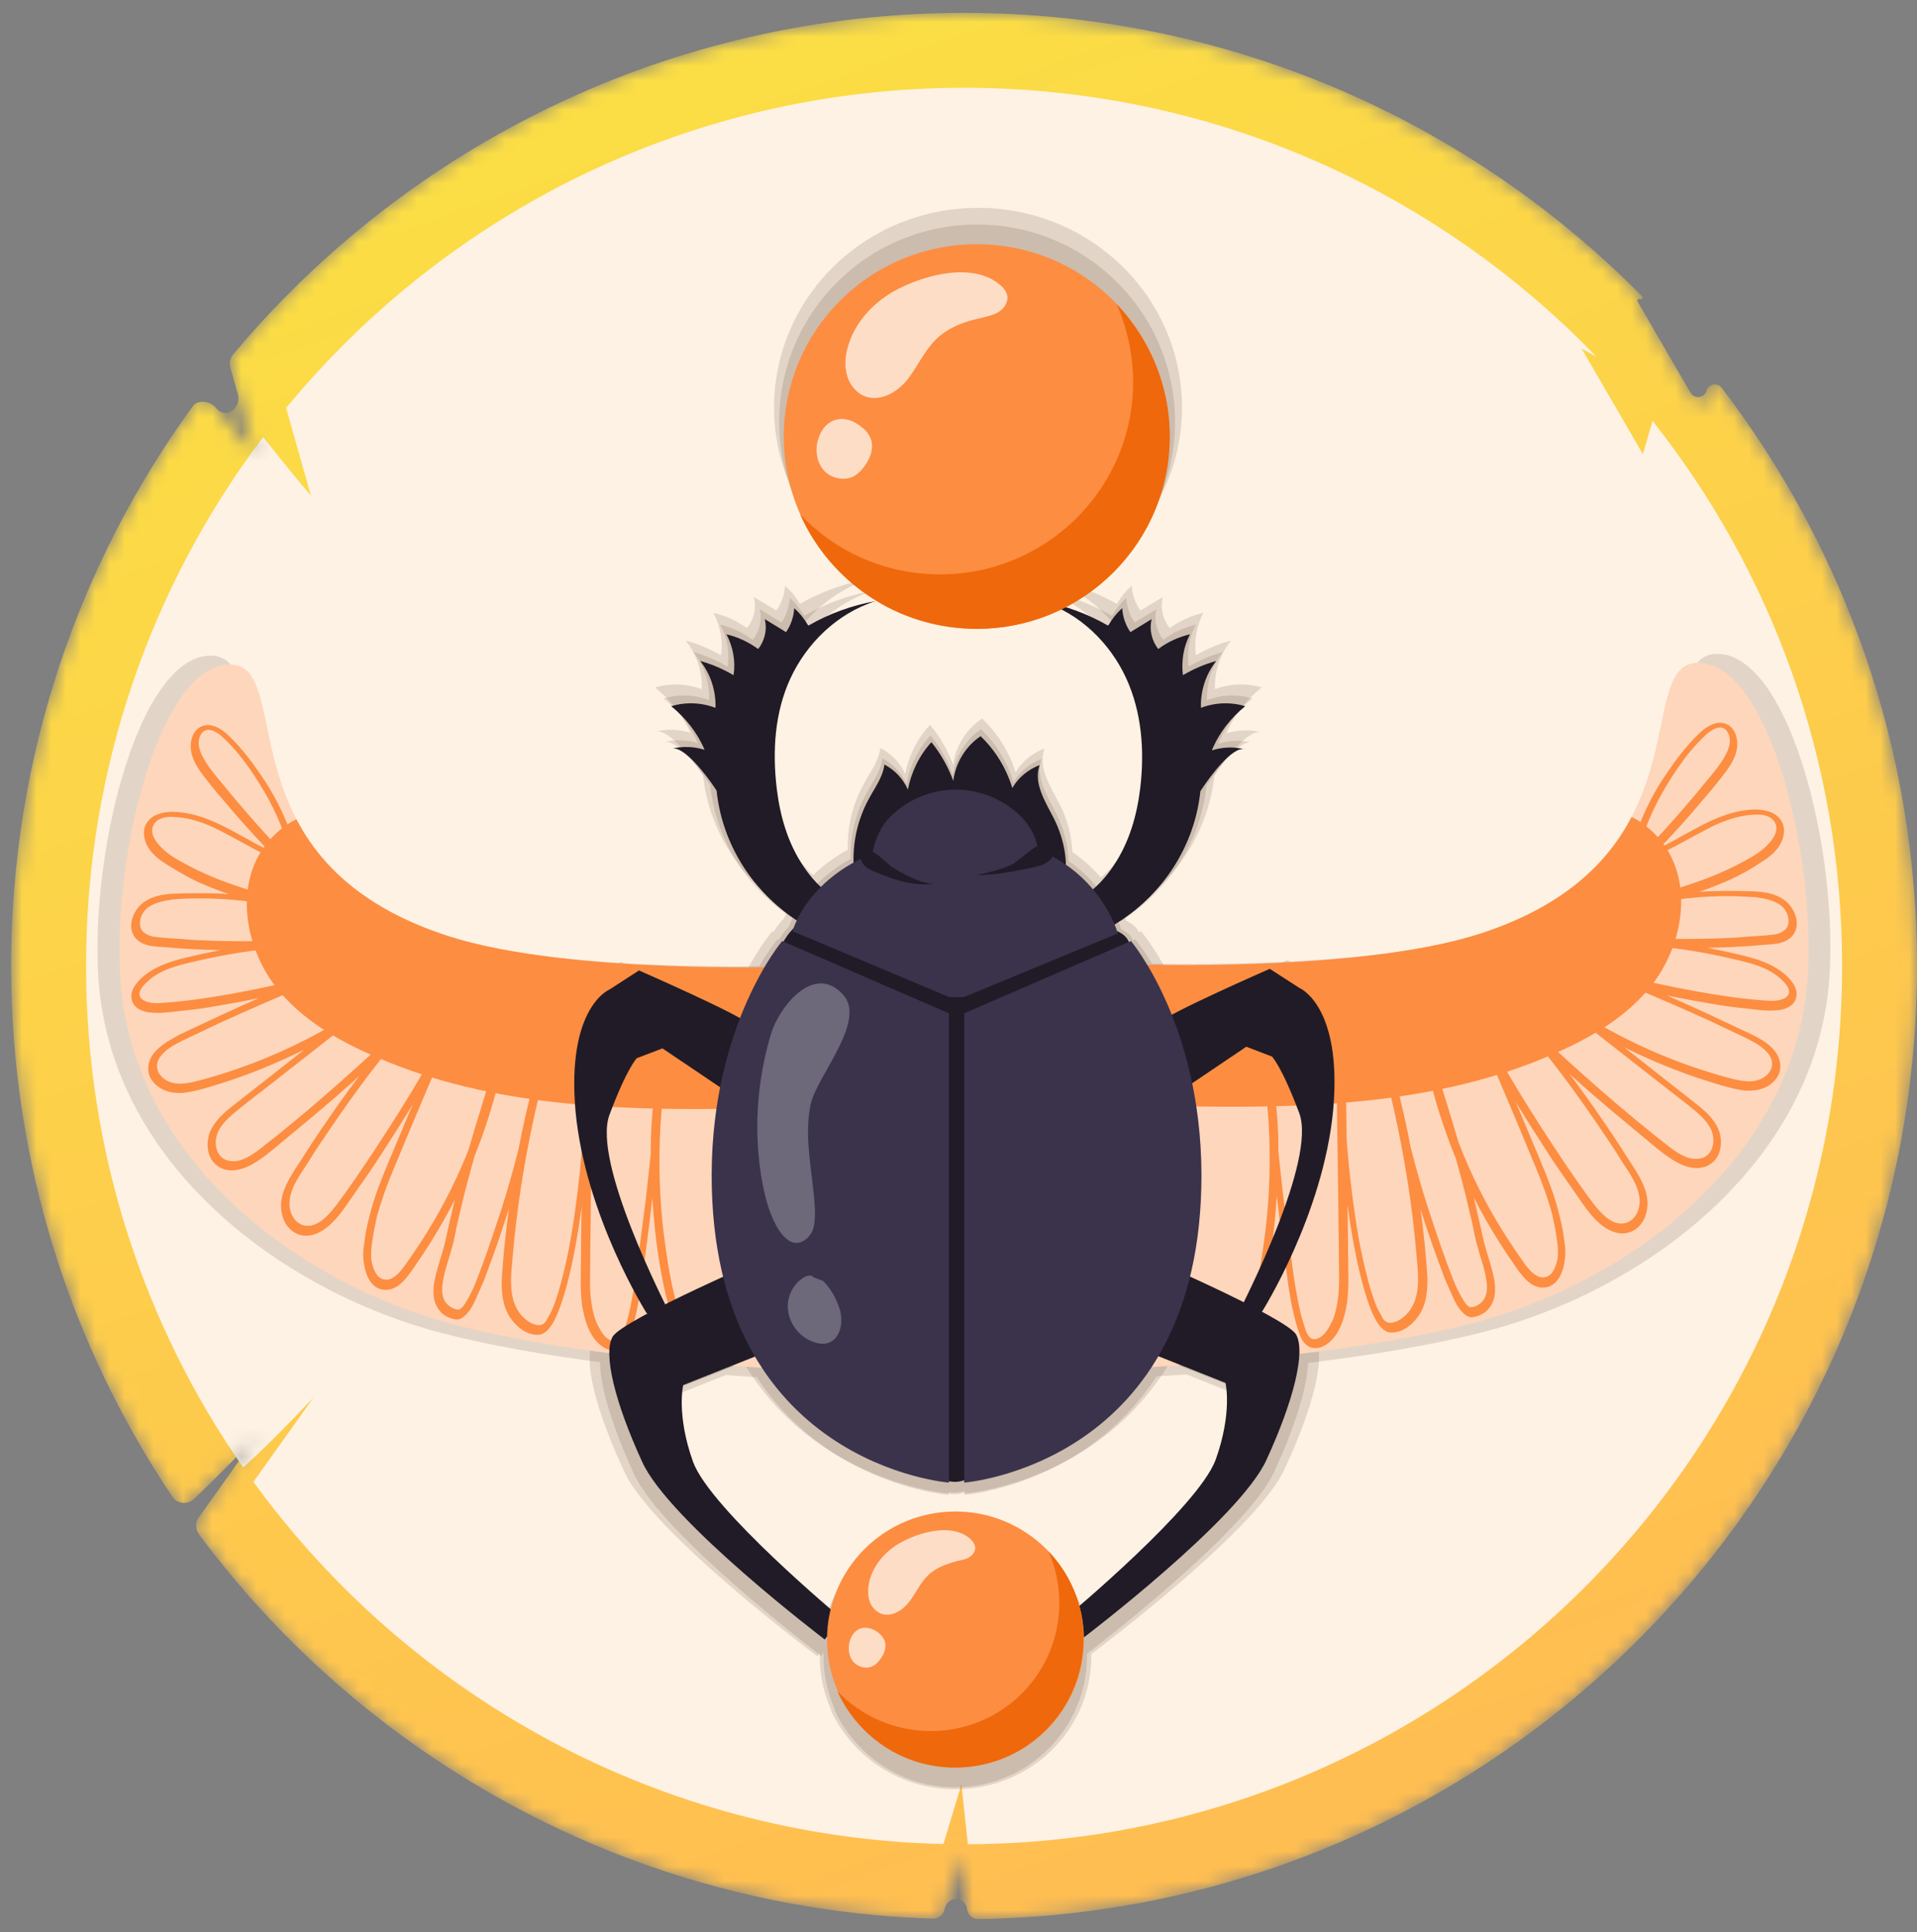 <svg width="131" height="132" viewBox="0 0 131 132" fill="none" xmlns="http://www.w3.org/2000/svg">
<rect x="0" y="0" width="131" height="132" fill="#808080" stroke="none"/>
<mask id="mask0_299_12339" style="mask-type:alpha" maskUnits="userSpaceOnUse" x="0" y="0" width="132" height="132">
<path fill-rule="evenodd" clip-rule="evenodd" d="M66.16 131.12C101.997 130.97 131.001 101.872 131.001 66C131.001 50.729 125.745 36.685 116.942 25.58L116.226 28.042L111.685 20.22L112.778 20.819C100.933 8.527 84.3 0.88 65.881 0.88C45.633 0.88 27.543 10.121 15.599 24.616L17.437 31.123C16.564 30.093 15.248 28.497 13.895 26.776C5.65 37.685 0.761 51.272 0.761 66C0.761 79.823 5.067 92.639 12.412 103.181C13.982 101.786 16.223 99.491 17.622 98.005L13.172 104.249C24.73 120.149 43.306 130.617 64.35 131.103L65.682 126.68L66.16 131.12Z" fill="#FDF3E7"/>
</mask>
<g mask="url(#mask0_299_12339)">
<path fill-rule="evenodd" clip-rule="evenodd" d="M66.086 130.434C66.128 130.824 66.461 131.119 66.853 131.113C102.37 130.594 131.001 101.641 131.001 66C131.001 51.146 126.028 37.454 117.656 26.497C117.36 26.11 116.753 26.228 116.617 26.696C116.47 27.203 115.787 27.287 115.522 26.83L111.906 20.601C111.844 20.493 111.962 20.372 112.071 20.432C112.195 20.499 112.314 20.342 112.215 20.242C100.409 8.288 84.01 0.88 65.881 0.88C45.821 0.88 27.879 9.95 15.934 24.214C15.723 24.465 15.652 24.805 15.742 25.12L16.248 26.912C16.525 27.895 15.416 28.685 14.777 27.888C14.388 27.401 13.527 27.262 13.161 27.766C5.361 38.503 0.761 51.714 0.761 66C0.761 79.419 4.819 91.89 11.776 102.252C12.11 102.749 12.804 102.831 13.241 102.421C14.702 101.047 16.455 99.245 17.622 98.005L13.589 103.663C13.34 104.013 13.342 104.484 13.598 104.829C25.069 120.249 43.199 130.42 63.731 131.086C64.096 131.098 64.423 130.861 64.528 130.512L64.593 130.295C64.834 129.496 65.997 129.605 66.086 130.434Z" fill="url(#paint0_linear_299_12339)"/>
<path fill-rule="evenodd" clip-rule="evenodd" d="M66.139 126C99.158 125.861 125.881 99.052 125.881 66C125.881 51.93 121.038 38.99 112.928 28.759L112.268 31.027L108.084 23.819L109.091 24.371C98.177 13.046 82.852 6 65.881 6C47.225 6 30.558 14.514 19.553 27.869L21.247 33.866C20.442 32.916 19.23 31.445 17.983 29.859C10.386 39.911 5.881 52.43 5.881 66C5.881 78.736 9.849 90.545 16.616 100.258C18.063 98.972 20.128 96.858 21.417 95.489L17.316 101.242C27.966 115.892 45.082 125.537 64.471 125.984L65.699 121.909L66.139 126Z" fill="#FDF2E4"/>
<path fill-rule="evenodd" clip-rule="evenodd" d="M80.486 25.088C79.957 22.562 78.691 20.154 76.689 18.195C71.246 12.868 62.42 12.868 56.977 18.195C52.782 22.3 51.82 28.372 54.092 33.379L54.081 33.367C56.252 38.158 61.149 41.481 66.834 41.481C69.027 41.481 71.101 40.986 72.946 40.104C75.058 41.163 76.679 42.971 77.614 44.96C78.759 47.395 78.957 50.138 78.641 52.766C78.404 54.697 77.851 56.63 76.706 58.291C76.292 58.9 75.811 59.465 75.229 59.954C74.719 59.36 74.076 58.753 73.273 58.206C73.247 57.115 72.942 56.012 72.442 55.005C72.35 54.826 72.253 54.646 72.155 54.464L72.154 54.462L72.154 54.462C71.575 53.387 70.97 52.264 71.375 51.141C70.546 51.45 69.835 52.03 69.401 52.764C68.967 51.373 68.177 50.098 67.111 49.093C66.045 49.789 65.295 50.987 65.137 52.262C64.781 51.296 64.229 50.33 63.557 49.518C62.689 50.446 62.096 51.644 61.86 52.88C61.504 52.107 60.912 51.489 60.162 51.102C60.074 51.791 59.724 52.373 59.373 52.96L59.373 52.96C59.251 53.163 59.128 53.367 59.017 53.575C58.276 54.916 57.883 56.494 57.934 58.055C56.947 58.594 56.171 59.197 55.565 59.791C55.085 59.35 54.677 58.856 54.318 58.33C53.173 56.668 52.62 54.736 52.383 52.804C52.067 50.177 52.225 47.433 53.37 44.999C54.515 42.565 56.687 40.401 59.53 39.512C57.793 39.821 56.174 40.401 54.673 41.251C54.673 41.251 54.673 41.212 54.634 41.212C54.357 40.748 54.042 40.362 53.647 40.014C53.607 40.633 53.41 41.212 53.054 41.714L51.514 40.787C51.712 41.521 51.514 42.333 51.041 42.912C50.33 42.41 49.58 42.062 48.751 41.869C49.224 42.758 49.422 43.762 49.264 44.767C48.514 44.342 47.724 43.994 46.855 43.762C47.605 44.69 48 45.888 47.961 47.085C46.934 46.699 45.789 46.66 44.763 46.969C45.789 47.781 46.658 48.863 47.171 50.061C46.425 49.83 45.6 49.791 44.813 49.981C45.724 49.77 47.41 52.034 47.803 52.611L48.04 52.959C48.395 56.359 50.251 59.605 53.252 61.769C53.44 61.905 53.633 62.037 53.832 62.163C53.72 62.396 53.644 62.586 53.597 62.719C53.314 62.997 53.073 63.315 52.868 63.662L52.778 63.624C52.778 63.624 51.149 65.504 49.733 69.088C47.685 67.965 42.434 65.712 42.434 65.712L40.301 67.064C40.301 67.064 37.182 68.3 37.853 75.719C38.564 83.138 42.986 90.016 42.986 90.016L43.003 90.025L43.039 90.043C41.714 90.74 40.736 91.342 40.538 91.675C39.828 92.873 40.696 96.351 42.67 100.563C44.605 104.775 55.858 113.159 55.858 113.159L56.02 112.942C56.018 113.015 56.017 113.087 56.017 113.16C56.017 114.494 56.309 115.759 56.834 116.898C56.812 116.876 56.79 116.853 56.768 116.831C58.222 119.985 61.437 122.22 65.205 122.24L65.248 122.241L65.296 122.241C70.429 122.241 74.575 118.184 74.575 113.16C74.575 113.108 74.574 113.056 74.573 113.004L74.574 113.005C74.574 113.005 85.827 104.62 87.762 100.408C89.736 96.197 90.605 92.719 89.894 91.521C89.698 91.19 88.736 90.597 87.428 89.907L87.446 89.898C87.446 89.898 91.868 83.02 92.579 75.601C93.25 68.182 90.131 66.946 90.131 66.946L87.999 65.593C87.999 65.593 83.101 67.695 80.921 68.851C79.528 65.421 77.972 63.624 77.972 63.624L77.818 63.689C77.666 63.322 77.347 63.08 76.971 62.918C76.934 62.808 76.876 62.648 76.791 62.449C77.132 62.251 77.46 62.034 77.772 61.807C80.773 59.644 82.629 56.398 82.984 52.997L83.221 52.65C83.615 52.072 85.261 49.809 86.171 50.019C85.385 49.829 84.56 49.869 83.814 50.099C84.327 48.863 85.195 47.781 86.222 46.969C85.195 46.66 84.05 46.699 83.024 47.085C82.984 45.888 83.379 44.69 84.129 43.762C83.261 43.994 82.471 44.342 81.721 44.767C81.602 43.762 81.76 42.758 82.234 41.869C81.405 42.062 80.615 42.41 79.944 42.912C79.47 42.333 79.273 41.521 79.47 40.787L77.93 41.714C77.575 41.212 77.377 40.633 77.338 40.014C76.943 40.362 76.627 40.748 76.351 41.212C76.311 41.212 76.311 41.251 76.311 41.251C75.346 40.704 74.331 40.269 73.267 39.946C77.728 37.671 80.772 33.105 80.772 27.841C80.772 26.897 80.674 25.977 80.486 25.088ZM65.296 104.08C60.92 104.08 57.262 107.028 56.278 111.009C54.049 109.13 47.392 103.354 46.343 100.563C45.118 97.201 45.632 95.115 45.632 95.115L50.81 93.092C55.754 101.359 64.82 102.032 64.82 102.032V101.935C65.167 102.005 65.525 101.995 65.886 101.877C65.9 101.872 65.915 101.868 65.929 101.863V102.032C65.929 102.032 75.014 101.358 79.954 93.067L84.8 94.96C84.8 94.96 85.314 97.047 84.09 100.408C83.055 103.161 76.566 108.816 74.25 110.774C73.173 106.912 69.552 104.08 65.296 104.08ZM82.395 73.706C82.795 75.606 83.056 77.761 83.065 80.162C83.07 82.912 82.769 85.317 82.242 87.421C83.523 87.995 84.896 88.633 86.122 89.24C87.492 86.508 91.217 78.688 90.131 75.833C88.868 72.51 88.157 71.814 88.157 71.814L86.301 71.119L82.395 73.706ZM44.132 71.237L48.294 73.995C47.928 75.824 47.693 77.882 47.684 80.162C47.679 82.917 47.981 85.326 48.51 87.433C47.145 88.04 45.65 88.732 44.325 89.388C42.967 86.681 39.212 78.817 40.301 75.951C41.565 72.628 42.276 71.933 42.276 71.933L44.132 71.237Z" fill="#4D3423" fill-opacity="0.15"/>
<path fill-rule="evenodd" clip-rule="evenodd" d="M80.037 26.168C79.533 23.645 78.299 21.238 76.337 19.283C71.054 14.019 62.488 14.019 57.205 19.283C53.133 23.34 52.2 29.341 54.405 34.29L54.394 34.278C56.502 39.013 61.254 42.297 66.772 42.297C68.901 42.297 70.915 41.807 72.707 40.935C74.756 41.982 76.328 43.768 77.236 45.733C78.347 48.139 78.539 50.85 78.232 53.447C78.002 55.356 77.466 57.266 76.354 58.907C75.952 59.509 75.484 60.068 74.92 60.552C74.424 59.964 73.8 59.365 73.02 58.824C72.994 57.746 72.699 56.657 72.213 55.662C72.124 55.485 72.029 55.306 71.934 55.126L71.934 55.125C71.372 54.063 70.785 52.953 71.178 51.843C70.373 52.149 69.684 52.722 69.262 53.447C68.84 52.072 68.074 50.812 67.039 49.819C66.004 50.507 65.276 51.691 65.123 52.951C64.778 51.996 64.242 51.041 63.59 50.239C62.747 51.156 62.172 52.34 61.942 53.562C61.597 52.798 61.022 52.187 60.294 51.805C60.209 52.486 59.87 53.061 59.528 53.641L59.528 53.641L59.528 53.641L59.528 53.641L59.528 53.641L59.528 53.641L59.528 53.641L59.528 53.641L59.528 53.641L59.528 53.641L59.528 53.641L59.528 53.641L59.528 53.641L59.528 53.641L59.528 53.641L59.528 53.641L59.528 53.641L59.528 53.641C59.41 53.842 59.291 54.043 59.183 54.249C58.464 55.574 58.083 57.133 58.132 58.675C57.174 59.207 56.422 59.803 55.834 60.389C55.368 59.954 54.972 59.466 54.624 58.946C53.512 57.304 52.976 55.394 52.746 53.485C52.439 50.888 52.593 48.177 53.704 45.771C54.815 43.365 56.923 41.227 59.682 40.349C57.996 40.654 56.425 41.227 54.969 42.067C54.969 42.067 54.969 42.029 54.93 42.029C54.662 41.571 54.355 41.189 53.972 40.845C53.934 41.456 53.742 42.029 53.397 42.525L51.903 41.609C52.094 42.334 51.903 43.136 51.443 43.709C50.753 43.213 50.025 42.869 49.22 42.678C49.68 43.556 49.871 44.549 49.718 45.542C48.99 45.122 48.224 44.778 47.38 44.549C48.109 45.466 48.492 46.649 48.453 47.833C47.457 47.451 46.346 47.413 45.349 47.719C46.346 48.521 47.189 49.59 47.687 50.774C46.962 50.546 46.162 50.507 45.398 50.695C46.282 50.486 47.919 52.724 48.3 53.294L48.53 53.638C48.875 56.998 50.676 60.206 53.589 62.344C53.771 62.479 53.959 62.609 54.151 62.734C54.041 62.967 53.967 63.158 53.921 63.289C53.648 63.563 53.416 63.875 53.219 64.216L53.129 64.177C53.129 64.177 52.599 64.8 51.886 66.013C47.372 66.062 36.463 65.945 29.875 63.881C29.011 63.607 28.208 63.309 27.461 62.99C19.137 59.43 17.857 53.259 16.994 49.102C16.47 46.576 16.1 44.794 14.397 44.794C9.641 44.794 6.295 57.412 6.698 66.333C7.262 79.272 19.073 88.193 30.239 91.087C33.583 91.95 37.358 92.591 41.008 93.067C41.004 94.715 41.843 97.486 43.316 100.686C45.194 104.848 56.116 113.135 56.116 113.135L56.274 112.918C56.272 112.99 56.271 113.062 56.271 113.135C56.271 114.453 56.555 115.703 57.065 116.83C57.043 116.807 57.021 116.785 56.999 116.762C58.393 119.839 61.452 122.032 65.05 122.106C65.125 122.108 65.201 122.109 65.277 122.109C70.26 122.109 74.284 118.099 74.284 113.135C74.284 113.106 74.283 113.077 74.283 113.048L74.282 112.979L74.284 112.981C74.284 112.981 85.206 104.695 87.084 100.532C88.499 97.46 89.329 94.783 89.389 93.115C93.447 92.626 97.749 91.936 101.507 90.966C112.673 88.073 124.484 79.152 125.048 66.212C125.451 57.291 122.105 44.673 117.349 44.673C115.646 44.673 115.276 46.451 114.752 48.971C113.923 52.954 112.708 58.793 105.231 62.4C104.228 62.883 103.113 63.327 101.871 63.72C94.631 65.988 82.172 65.905 78.718 65.834C78.059 64.739 77.581 64.177 77.581 64.177L77.432 64.242C77.284 63.879 76.975 63.641 76.61 63.481C76.574 63.373 76.517 63.215 76.435 63.018C76.767 62.821 77.086 62.607 77.389 62.383C80.302 60.244 82.103 57.036 82.448 53.676L82.678 53.332C83.059 52.762 84.658 50.525 85.541 50.733C84.778 50.545 83.977 50.584 83.253 50.812C83.751 49.59 84.594 48.521 85.591 47.719C84.594 47.413 83.483 47.451 82.486 47.833C82.448 46.649 82.831 45.466 83.559 44.549C82.716 44.778 81.95 45.122 81.222 45.542C81.107 44.549 81.26 43.556 81.72 42.678C80.915 42.869 80.148 43.213 79.497 43.709C79.037 43.136 78.846 42.334 79.037 41.609L77.543 42.525C77.198 42.029 77.006 41.456 76.968 40.845C76.584 41.189 76.278 41.571 76.01 42.029C75.971 42.029 75.971 42.067 75.971 42.067C75.035 41.527 74.051 41.097 73.019 40.778C77.347 38.53 80.301 34.018 80.301 28.817C80.301 27.91 80.21 27.024 80.037 26.168ZM65.277 104.161C61.03 104.161 57.479 107.075 56.524 111.01C54.362 109.154 47.898 103.445 46.88 100.686C45.692 97.363 46.19 95.301 46.19 95.301L49.603 93.944C50.344 94.001 51.051 94.051 51.714 94.095C56.597 101.514 64.818 102.135 64.818 102.135V102.042C65.154 102.111 65.502 102.101 65.853 101.984C65.866 101.98 65.879 101.976 65.892 101.971V102.135C65.892 102.135 74.156 101.511 79.034 94.038C79.668 93.999 80.353 93.954 81.079 93.903L84.21 95.148C84.21 95.148 84.708 97.21 83.52 100.532C82.516 103.253 76.216 108.843 73.968 110.777C72.924 106.961 69.408 104.161 65.277 104.161Z" fill="#4D3423" fill-opacity="0.15"/>
<path d="M54.243 66.041C54.243 66.041 39.037 66.589 30.785 64.004C14.833 58.951 20.334 45.398 15.697 45.398C11.06 45.398 7.799 57.697 8.192 66.393C8.742 79.006 20.255 87.702 31.139 90.522C42.062 93.343 57.7 93.734 57.7 93.734L54.243 66.041Z" fill="#FED6BB"/>
<path d="M20.019 57.306C19.548 55.974 18.959 54.682 18.173 53.467C17.78 52.88 17.387 52.292 16.955 51.744C16.522 51.195 16.051 50.647 15.54 50.177C15.069 49.746 14.401 49.354 13.772 49.629C13.143 49.903 12.947 50.686 13.065 51.352C13.182 52.057 13.654 52.684 14.086 53.232C14.558 53.859 15.069 54.447 15.579 55.034C16.719 56.405 17.937 57.698 19.194 58.99C19.273 58.834 19.351 58.716 19.43 58.559C16.876 57.619 14.676 55.543 11.847 55.465C11.257 55.465 10.589 55.583 10.196 56.013C9.725 56.483 9.764 57.188 10.039 57.737C10.354 58.364 10.943 58.794 11.532 59.147C12.161 59.539 12.829 59.93 13.497 60.244C15.069 60.949 16.68 61.458 18.33 61.967C18.369 61.811 18.408 61.615 18.487 61.458C16.994 61.184 15.461 61.027 13.929 61.027C13.182 61.027 12.475 61.027 11.729 61.066C11.1 61.105 10.471 61.223 9.921 61.576C9.057 62.124 8.546 63.495 9.41 64.239C9.921 64.67 10.629 64.67 11.257 64.709C12.004 64.788 12.79 64.827 13.536 64.866C15.265 64.944 16.994 64.944 18.723 64.905C18.723 64.748 18.723 64.552 18.723 64.396C17.072 64.552 15.383 64.827 13.772 65.179C12.397 65.493 10.943 65.767 9.843 66.668C9.371 67.059 8.821 67.686 9.018 68.352C9.175 68.9 9.764 69.135 10.275 69.175C10.982 69.253 11.729 69.135 12.436 69.057C13.261 68.979 14.126 68.861 14.951 68.705C16.837 68.391 18.683 67.999 20.53 67.569C20.491 67.412 20.452 67.216 20.373 67.059C18.566 67.804 16.758 68.587 14.99 69.41C14.086 69.841 13.222 70.232 12.318 70.663C11.689 71.016 10.982 71.368 10.511 71.956C10.078 72.504 9.961 73.287 10.432 73.875C10.943 74.541 11.807 74.737 12.593 74.659C13.497 74.541 14.44 74.228 15.304 73.953C16.169 73.679 17.033 73.366 17.898 73.013C19.823 72.23 21.67 71.329 23.438 70.271C23.32 70.154 23.241 69.997 23.123 69.88C21.434 71.212 19.784 72.504 18.094 73.836C17.308 74.463 16.483 75.089 15.697 75.716C15.069 76.225 14.44 76.852 14.243 77.675C14.086 78.38 14.243 79.202 14.833 79.633C15.501 80.142 16.365 79.986 17.072 79.633C17.898 79.202 18.605 78.576 19.312 77.988C20.098 77.322 20.884 76.695 21.67 76.029C23.438 74.541 25.127 73.013 26.817 71.447C26.699 71.329 26.581 71.212 26.463 71.094C25.049 72.817 23.713 74.58 22.456 76.421C21.827 77.322 21.198 78.262 20.609 79.202C20.059 80.064 19.391 80.965 19.233 81.983C19.116 82.767 19.351 83.668 20.019 84.138C20.805 84.686 21.709 84.373 22.377 83.824C23.163 83.198 23.713 82.258 24.302 81.435C24.931 80.534 25.599 79.594 26.188 78.654C27.564 76.539 28.86 74.424 30.117 72.23C29.96 72.152 29.803 72.112 29.646 72.034C28.624 74.463 27.603 76.891 26.581 79.32C26.11 80.456 25.638 81.592 25.324 82.806C25.167 83.394 25.009 84.02 24.931 84.647C24.852 85.156 24.774 85.665 24.852 86.175C24.931 86.919 25.245 87.898 26.07 88.094C27.171 88.329 27.878 87.193 28.389 86.449C29.724 84.529 30.864 82.532 31.846 80.377C32.907 77.988 33.732 75.52 34.282 72.974C34.361 72.661 33.889 72.504 33.772 72.817C32.907 75.559 32.043 78.341 31.296 81.122C31.1 81.827 30.943 82.532 30.785 83.237C30.628 83.864 30.51 84.49 30.353 85.117C30.157 85.861 29.882 86.606 29.724 87.35C29.567 88.094 29.528 88.916 30.039 89.543C30.275 89.857 30.668 90.052 31.061 90.131C31.375 90.209 31.61 90.052 31.846 89.817C32.121 89.543 32.318 89.191 32.475 88.838C32.671 88.407 32.868 87.937 33.064 87.506C33.457 86.449 33.85 85.391 34.204 84.334C35.108 81.631 35.893 78.928 36.483 76.147C36.561 75.794 36.64 75.481 36.718 75.129C36.797 74.815 36.286 74.659 36.208 74.972C35.383 78.301 34.833 81.67 34.479 85.078C34.4 85.9 34.322 86.723 34.282 87.585C34.282 88.329 34.361 89.112 34.715 89.778C35.029 90.327 35.501 90.836 36.09 91.071C36.404 91.188 36.797 91.267 37.111 91.11C37.544 90.875 37.819 90.366 38.015 89.935C38.33 89.23 38.565 88.447 38.762 87.702C39.312 85.587 39.626 83.433 39.901 81.278C40.176 79.085 40.373 76.891 40.373 74.698C40.373 74.463 40.373 74.228 40.373 73.993C40.373 73.64 39.862 73.64 39.862 73.993C39.823 76.617 39.783 79.241 39.744 81.866C39.744 83.198 39.705 84.49 39.705 85.822C39.705 86.958 39.626 88.094 39.783 89.191C39.941 90.17 40.255 91.306 41.08 91.933C41.473 92.246 42.023 92.403 42.495 92.089C42.927 91.776 43.045 91.228 43.202 90.757C43.555 89.582 43.752 88.329 43.909 87.076C44.105 85.783 44.263 84.49 44.42 83.198C44.773 80.26 45.088 77.322 45.324 74.384C45.363 74.11 44.852 74.032 44.813 74.306C44.42 76.539 44.42 78.811 44.538 81.082C44.656 83.55 44.931 86.018 45.481 88.407C45.756 89.504 46.07 90.601 46.542 91.619C46.699 91.933 47.131 91.659 47.013 91.345C46.62 90.483 46.306 89.543 46.109 88.603C45.834 87.506 45.638 86.371 45.481 85.195C45.127 82.806 45.009 80.338 45.088 77.91C45.127 76.734 45.206 75.599 45.402 74.424C45.245 74.384 45.048 74.384 44.891 74.345C44.695 76.852 44.42 79.32 44.145 81.827C43.988 83.041 43.83 84.255 43.673 85.469C43.516 86.684 43.359 87.898 43.123 89.073C43.005 89.661 42.887 90.209 42.691 90.757C42.573 91.149 42.377 91.815 41.827 91.619C41.355 91.463 41.08 90.993 40.883 90.601C40.648 90.17 40.53 89.7 40.451 89.23C40.255 88.172 40.333 87.115 40.333 86.057C40.333 84.804 40.373 83.55 40.373 82.336C40.412 79.516 40.451 76.734 40.491 73.914C40.333 73.914 40.137 73.914 39.98 73.914C39.98 75.951 39.823 78.027 39.626 80.064C39.39 82.179 39.115 84.334 38.644 86.41C38.447 87.232 38.251 88.055 37.976 88.838C37.858 89.152 37.779 89.426 37.622 89.7C37.544 89.817 37.504 89.935 37.426 90.052C37.386 90.092 37.229 90.718 36.522 90.483C36.247 90.405 35.972 90.209 35.776 90.013C34.675 88.956 34.911 87.271 35.029 85.9C35.304 82.649 35.815 79.398 36.522 76.186C36.601 75.794 36.718 75.403 36.797 74.972C36.64 74.933 36.444 74.894 36.286 74.815C35.736 77.479 35.068 80.103 34.243 82.688C33.85 83.864 33.457 85.078 33.025 86.253C32.711 87.076 32.436 87.937 32.004 88.681C31.846 88.956 31.689 89.269 31.453 89.426C31.414 89.465 31.414 89.465 31.335 89.465C31.296 89.465 31.375 89.465 31.296 89.465C31.296 89.465 31.257 89.465 31.296 89.465C31.335 89.465 31.257 89.465 31.218 89.465C31.021 89.426 30.864 89.347 30.707 89.23C30.157 88.838 30.157 88.094 30.275 87.506C30.392 86.762 30.668 86.057 30.864 85.313C31.021 84.804 31.1 84.294 31.218 83.746C31.375 83.08 31.532 82.414 31.689 81.748C32.357 79.085 33.182 76.421 34.007 73.797C34.125 73.483 34.204 73.131 34.322 72.817C34.164 72.778 33.968 72.739 33.811 72.661C32.868 77.009 31.178 81.161 28.742 84.882C28.428 85.352 28.153 85.783 27.838 86.214C27.564 86.606 27.249 87.076 26.817 87.311C26.503 87.506 26.11 87.467 25.835 87.193C25.599 86.919 25.481 86.566 25.402 86.214C25.324 85.744 25.363 85.274 25.442 84.804C25.52 84.216 25.638 83.668 25.756 83.119C26.07 81.983 26.463 80.887 26.935 79.79C27.996 77.205 29.096 74.619 30.196 72.034C30.314 71.76 29.842 71.564 29.724 71.838C28.703 73.679 27.603 75.481 26.463 77.244C25.324 79.006 24.184 80.73 22.927 82.414C22.456 83.002 21.748 83.824 20.923 83.746C20.137 83.668 19.744 82.845 19.784 82.14C19.823 81.2 20.452 80.338 20.962 79.555C21.512 78.654 22.102 77.792 22.691 76.93C24.027 74.972 25.402 73.092 26.895 71.29C27.092 71.016 26.778 70.702 26.542 70.937C23.752 73.523 20.845 76.108 17.819 78.458C17.269 78.889 16.483 79.437 15.736 79.32C14.99 79.241 14.676 78.536 14.754 77.871C14.833 77.087 15.461 76.499 16.012 76.029C16.719 75.442 17.505 74.854 18.251 74.267C20.019 72.896 21.788 71.486 23.556 70.115C23.791 69.919 23.477 69.566 23.241 69.723C20.334 71.486 17.151 72.857 13.851 73.758C13.104 73.953 12.161 74.228 11.414 73.836C10.825 73.523 10.511 72.896 10.904 72.269C11.257 71.721 11.925 71.368 12.475 71.094C13.3 70.702 14.126 70.311 14.951 69.919C16.837 69.057 18.723 68.235 20.609 67.451C20.923 67.334 20.805 66.864 20.452 66.942C17.426 67.608 14.361 68.274 11.257 68.509C10.786 68.548 10.196 68.587 9.764 68.313C9.214 67.921 9.764 67.334 10.118 67.02C11.061 66.159 12.436 65.884 13.654 65.61C15.344 65.218 17.072 64.944 18.801 64.788C19.116 64.748 19.155 64.239 18.801 64.278C17.387 64.317 16.012 64.317 14.597 64.278C13.89 64.239 13.222 64.239 12.514 64.161C11.847 64.122 11.179 64.082 10.55 64.004C10.078 63.926 9.607 63.691 9.568 63.182C9.528 62.712 9.764 62.242 10.157 61.967C10.629 61.654 11.218 61.536 11.768 61.458C12.436 61.38 13.104 61.38 13.733 61.38C15.304 61.38 16.876 61.536 18.408 61.811C18.723 61.889 18.88 61.419 18.566 61.301C17.23 60.87 15.894 60.479 14.558 59.93C13.929 59.656 13.3 59.382 12.672 59.029C12.082 58.716 11.454 58.364 10.982 57.854C10.589 57.463 10.196 56.875 10.511 56.327C10.786 55.857 11.414 55.778 11.886 55.818C13.143 55.857 14.361 56.366 15.422 56.953C16.719 57.619 17.937 58.403 19.312 58.873C19.587 58.951 19.744 58.599 19.548 58.442C18.526 57.423 17.583 56.366 16.64 55.269C16.169 54.721 15.697 54.172 15.265 53.624C14.833 53.115 14.361 52.566 14.008 51.979C13.693 51.47 13.379 50.765 13.733 50.177C14.086 49.55 14.793 49.981 15.186 50.334C16.129 51.195 16.915 52.253 17.583 53.311C18.369 54.525 19.037 55.857 19.509 57.228C19.626 57.737 20.137 57.619 20.019 57.306Z" fill="#FD8D41"/>
<path d="M54.242 66.04C54.242 66.04 39.036 66.589 30.785 64.003C24.851 62.123 21.865 59.068 20.254 55.974C20.097 56.052 19.94 56.13 19.822 56.209C15.657 58.833 16.325 64.513 19.154 67.803C20.765 69.683 22.926 70.976 25.205 71.994C32.788 75.441 41.354 75.872 49.684 75.755C51.57 75.715 53.574 75.637 55.421 75.167L54.242 66.04Z" fill="#FD8D41"/>
<path d="M77.507 65.884C77.507 65.884 92.713 66.433 100.964 63.847C116.917 58.794 111.416 45.281 116.052 45.281C120.689 45.281 123.95 57.58 123.557 66.276C123.007 78.889 111.494 87.585 100.61 90.405C89.687 93.225 74.049 93.617 74.049 93.617L77.507 65.884Z" fill="#FED6BB"/>
<path d="M111.73 57.149C112.202 55.817 112.791 54.525 113.577 53.31C113.97 52.723 114.363 52.135 114.795 51.587C115.227 51.039 115.699 50.49 116.209 50.02C116.681 49.589 117.349 49.198 117.978 49.472C118.606 49.746 118.803 50.529 118.685 51.195C118.567 51.9 118.096 52.527 117.663 53.075C117.192 53.702 116.681 54.29 116.17 54.877C115.031 56.248 113.813 57.541 112.555 58.834C112.477 58.677 112.398 58.559 112.32 58.403C114.874 57.462 117.074 55.386 119.903 55.308C120.492 55.308 121.16 55.426 121.553 55.856C122.025 56.327 121.985 57.032 121.71 57.58C121.396 58.207 120.807 58.638 120.217 58.99C119.589 59.421 118.921 59.774 118.253 60.087C116.681 60.792 115.07 61.301 113.42 61.81C113.38 61.654 113.341 61.458 113.263 61.301C114.756 61.027 116.288 60.87 117.82 60.87C118.567 60.87 119.274 60.87 120.021 60.91C120.65 60.949 121.278 61.066 121.828 61.419C122.693 61.967 123.204 63.338 122.339 64.082C121.828 64.513 121.121 64.513 120.492 64.552C119.746 64.631 118.96 64.67 118.213 64.709C116.485 64.787 114.756 64.787 113.027 64.748C113.027 64.591 113.027 64.396 113.027 64.239C114.677 64.396 116.367 64.67 117.978 65.022C119.353 65.336 120.807 65.61 121.907 66.511C122.378 66.903 122.928 67.529 122.732 68.195C122.575 68.744 121.985 68.979 121.475 69.018C120.767 69.096 120.021 68.979 119.314 68.9C118.488 68.822 117.624 68.704 116.799 68.548C114.913 68.234 113.066 67.843 111.219 67.451C111.259 67.294 111.298 67.098 111.377 66.942C113.184 67.686 114.991 68.469 116.76 69.292C117.663 69.723 118.528 70.115 119.431 70.545C120.099 70.859 120.807 71.211 121.278 71.799C121.71 72.347 121.828 73.131 121.357 73.718C120.846 74.384 119.982 74.58 119.196 74.502C118.292 74.384 117.349 74.071 116.485 73.797C115.62 73.522 114.756 73.209 113.891 72.856C111.966 72.073 110.119 71.172 108.351 70.115C108.469 69.997 108.548 69.84 108.665 69.723C110.355 71.055 112.005 72.347 113.695 73.679C114.481 74.306 115.306 74.933 116.092 75.559C116.72 76.069 117.349 76.695 117.545 77.518C117.703 78.223 117.545 79.045 116.956 79.476C116.288 79.986 115.424 79.829 114.716 79.476C113.891 79.045 113.184 78.419 112.477 77.831C111.691 77.165 110.905 76.538 110.119 75.873C108.351 74.384 106.661 72.856 104.972 71.29C105.09 71.172 105.208 71.055 105.326 70.937C106.74 72.661 108.076 74.423 109.333 76.264C109.962 77.165 110.591 78.105 111.18 79.045C111.73 79.907 112.398 80.808 112.555 81.826C112.673 82.61 112.437 83.511 111.769 83.981C110.984 84.529 110.08 84.216 109.412 83.668C108.626 83.041 108.076 82.101 107.487 81.278C106.858 80.377 106.19 79.437 105.601 78.497C104.225 76.382 102.929 74.267 101.671 72.073C101.829 71.995 101.986 71.956 102.143 71.877C103.164 74.306 104.186 76.734 105.208 79.163C105.679 80.299 106.151 81.435 106.465 82.649C106.622 83.237 106.779 83.863 106.858 84.49C106.937 84.999 107.015 85.508 106.937 86.018C106.858 86.762 106.544 87.741 105.718 87.937C104.618 88.172 103.911 87.036 103.4 86.292C102.064 84.373 100.925 82.375 99.942 80.221C98.882 77.831 98.056 75.363 97.506 72.817C97.428 72.504 97.899 72.347 98.017 72.661C98.882 75.403 99.746 78.184 100.493 80.965C100.689 81.67 100.846 82.375 101.003 83.08C101.161 83.707 101.278 84.333 101.436 84.96C101.632 85.704 101.907 86.449 102.064 87.193C102.221 87.937 102.261 88.76 101.75 89.386C101.514 89.7 101.121 89.896 100.728 89.974C100.414 90.052 100.178 89.896 99.942 89.661C99.668 89.386 99.471 89.034 99.314 88.681C99.117 88.251 98.921 87.78 98.725 87.35C98.332 86.292 97.939 85.234 97.585 84.177C96.681 81.474 95.895 78.771 95.306 75.99C95.228 75.638 95.149 75.324 95.11 74.972C95.031 74.658 95.542 74.502 95.62 74.815C96.445 78.144 96.996 81.513 97.349 84.921C97.428 85.744 97.506 86.566 97.546 87.428C97.546 88.172 97.467 88.956 97.114 89.621C96.799 90.17 96.328 90.679 95.738 90.914C95.424 91.032 95.031 91.11 94.717 90.953C94.284 90.718 94.009 90.209 93.813 89.778C93.499 89.073 93.263 88.29 93.066 87.545C92.516 85.43 92.202 83.276 91.927 81.121C91.652 78.928 91.455 76.734 91.455 74.541C91.455 74.306 91.455 74.071 91.455 73.836C91.455 73.483 91.966 73.483 91.966 73.836C92.005 76.46 92.045 79.085 92.084 81.709C92.084 83.041 92.123 84.333 92.123 85.665C92.123 86.801 92.202 87.937 92.045 89.034C91.888 90.013 91.573 91.149 90.748 91.776C90.355 92.089 89.805 92.246 89.334 91.933C88.901 91.619 88.784 91.071 88.626 90.601C88.273 89.426 88.076 88.172 87.919 86.919C87.723 85.626 87.566 84.333 87.408 83.041C87.055 80.103 86.74 77.165 86.505 74.228C86.465 73.953 86.976 73.875 87.015 74.149C87.408 76.382 87.408 78.654 87.29 80.926C87.173 83.393 86.897 85.861 86.347 88.251C86.072 89.347 85.758 90.444 85.287 91.462C85.129 91.776 84.697 91.502 84.815 91.188C85.208 90.326 85.522 89.386 85.719 88.446C85.994 87.35 86.19 86.214 86.347 85.038C86.701 82.649 86.819 80.181 86.74 77.753C86.701 76.578 86.623 75.442 86.426 74.267C86.583 74.228 86.78 74.228 86.937 74.188C87.133 76.695 87.408 79.163 87.683 81.67C87.841 82.884 87.998 84.098 88.155 85.313C88.312 86.527 88.469 87.741 88.705 88.916C88.823 89.504 88.941 90.052 89.137 90.601C89.255 90.992 89.451 91.658 90.002 91.462C90.473 91.306 90.748 90.836 90.945 90.444C91.18 90.013 91.298 89.543 91.377 89.073C91.573 88.015 91.495 86.958 91.495 85.9C91.495 84.647 91.455 83.393 91.455 82.179C91.416 79.359 91.377 76.578 91.338 73.757C91.495 73.757 91.691 73.757 91.848 73.757C91.848 75.794 92.005 77.87 92.202 79.907C92.438 82.022 92.713 84.177 93.184 86.253C93.381 87.075 93.577 87.898 93.852 88.681C93.97 88.995 94.049 89.269 94.206 89.543C94.284 89.661 94.324 89.778 94.402 89.896C94.442 89.935 94.599 90.561 95.306 90.326C95.581 90.248 95.856 90.052 96.053 89.856C97.153 88.799 96.917 87.115 96.799 85.744C96.524 82.492 96.013 79.241 95.306 76.029C95.228 75.638 95.11 75.246 95.031 74.815C95.188 74.776 95.385 74.737 95.542 74.658C96.092 77.322 96.76 79.946 97.585 82.532C97.978 83.707 98.371 84.921 98.803 86.096C99.117 86.919 99.392 87.78 99.825 88.525C99.982 88.799 100.139 89.112 100.375 89.269C100.414 89.308 100.414 89.308 100.493 89.308C100.532 89.308 100.453 89.308 100.532 89.308C100.532 89.308 100.571 89.308 100.532 89.308C100.493 89.308 100.571 89.308 100.61 89.308C100.807 89.269 100.964 89.191 101.121 89.073C101.671 88.681 101.671 87.937 101.554 87.35C101.436 86.605 101.161 85.9 100.964 85.156C100.807 84.647 100.728 84.138 100.61 83.589C100.453 82.923 100.296 82.257 100.139 81.591C99.471 78.928 98.646 76.264 97.821 73.64C97.703 73.326 97.624 72.974 97.506 72.661C97.664 72.621 97.86 72.582 98.017 72.504C98.96 76.852 100.65 81.004 103.086 84.725C103.4 85.195 103.675 85.626 103.99 86.057C104.265 86.449 104.579 86.919 105.011 87.154C105.326 87.35 105.718 87.31 105.994 87.036C106.229 86.762 106.347 86.409 106.426 86.057C106.504 85.587 106.465 85.117 106.386 84.647C106.308 84.059 106.19 83.511 106.072 82.963C105.758 81.826 105.365 80.73 104.893 79.633C103.832 77.048 102.732 74.463 101.632 71.877C101.514 71.603 101.986 71.407 102.104 71.681C103.125 73.522 104.225 75.324 105.365 77.087C106.504 78.85 107.644 80.573 108.901 82.257C109.373 82.845 110.08 83.668 110.905 83.589C111.691 83.511 112.084 82.688 112.045 81.983C112.005 81.043 111.377 80.181 110.866 79.398C110.316 78.497 109.726 77.635 109.137 76.773C107.801 74.815 106.426 72.935 104.933 71.133C104.736 70.859 105.051 70.545 105.286 70.781C108.076 73.366 110.984 75.951 114.009 78.301C114.559 78.732 115.345 79.28 116.092 79.163C116.838 79.085 117.153 78.379 117.074 77.714C116.995 76.93 116.367 76.343 115.817 75.873C115.109 75.285 114.323 74.698 113.577 74.11C111.809 72.739 110.041 71.329 108.272 69.958C108.037 69.762 108.351 69.409 108.587 69.566C111.494 71.329 114.677 72.7 117.978 73.601C118.724 73.797 119.667 74.071 120.414 73.679C121.003 73.366 121.317 72.739 120.925 72.112C120.571 71.564 119.903 71.211 119.353 70.937C118.528 70.545 117.703 70.154 116.877 69.762C114.991 68.9 113.105 68.078 111.18 67.294C110.866 67.177 110.984 66.707 111.337 66.785C114.363 67.451 117.428 68.117 120.532 68.352C121.003 68.391 121.593 68.43 122.025 68.156C122.575 67.764 122.025 67.177 121.671 66.863C120.728 66.002 119.353 65.728 118.135 65.453C116.445 65.062 114.716 64.787 112.988 64.631C112.673 64.591 112.634 64.082 112.988 64.121C114.402 64.161 115.777 64.161 117.192 64.121C117.899 64.082 118.567 64.082 119.274 64.004C119.942 63.965 120.61 63.926 121.239 63.847C121.71 63.769 122.182 63.534 122.221 63.025C122.26 62.555 122.025 62.085 121.632 61.81C121.16 61.497 120.571 61.38 120.021 61.301C119.353 61.262 118.685 61.223 118.056 61.223C116.485 61.223 114.913 61.38 113.38 61.654C113.066 61.732 112.909 61.262 113.223 61.145C114.559 60.714 115.895 60.322 117.231 59.774C117.86 59.499 118.488 59.225 119.117 58.873C119.707 58.559 120.335 58.207 120.807 57.697C121.2 57.306 121.593 56.718 121.278 56.17C121.003 55.7 120.374 55.621 119.903 55.661C118.646 55.7 117.428 56.209 116.367 56.797C115.07 57.462 113.852 58.246 112.477 58.716C112.202 58.794 112.045 58.442 112.241 58.285C113.263 57.267 114.206 56.209 115.149 55.112C115.62 54.564 116.092 54.016 116.524 53.467C116.956 52.958 117.428 52.41 117.781 51.822C118.096 51.313 118.41 50.608 118.056 50.02C117.703 49.393 116.995 49.824 116.602 50.177C115.659 51.039 114.874 52.096 114.206 53.154C113.42 54.368 112.752 55.7 112.28 57.071C112.123 57.619 111.612 57.462 111.73 57.149Z" fill="#FD8D41"/>
<path d="M77.508 65.884C77.508 65.884 92.714 66.432 100.965 63.847C106.898 61.967 109.885 58.911 111.496 55.817C111.653 55.895 111.81 55.974 111.928 56.052C116.093 58.676 115.425 64.356 112.596 67.646C110.985 69.526 108.824 70.819 106.545 71.838C98.961 75.284 90.396 75.715 82.066 75.598C80.18 75.559 78.176 75.48 76.329 75.01L77.508 65.884Z" fill="#FD8D41"/>
<path d="M51.286 70.026C50.651 69.356 43.665 66.303 43.665 66.303L41.648 67.606C41.648 67.606 38.697 68.797 39.332 75.944C40.004 83.091 44.188 89.717 44.188 89.717C44.188 89.717 46.317 90.834 45.869 89.94C45.421 89.047 40.452 79.369 41.648 76.168C42.843 72.966 43.516 72.296 43.516 72.296L45.271 71.626L51.286 75.684V70.026Z" fill="#201B26"/>
<path d="M53.488 85.511C52.703 85.697 42.542 90.164 41.87 91.318C41.198 92.472 42.019 95.822 43.887 99.879C45.718 103.937 56.364 112.014 56.364 112.014L57.448 110.525C57.448 110.525 48.557 103.118 47.361 99.879C46.203 96.641 46.689 94.631 46.689 94.631L55.02 91.318L53.488 85.511Z" fill="#201B26"/>
<path d="M79.15 69.913C79.785 69.243 86.771 66.191 86.771 66.191L88.788 67.493C88.788 67.493 91.74 68.685 91.104 75.832C90.432 82.978 86.248 89.604 86.248 89.604C86.248 89.604 84.119 90.721 84.567 89.827C85.015 88.934 89.984 79.256 88.788 76.055C87.593 72.854 86.921 72.184 86.921 72.184L85.165 71.514L79.15 75.571V69.913Z" fill="#201B26"/>
<path d="M76.947 85.362C77.732 85.549 87.892 90.015 88.565 91.169C89.237 92.323 88.415 95.673 86.548 99.731C84.717 103.788 74.071 111.865 74.071 111.865L72.987 110.376C72.987 110.376 81.878 102.969 83.073 99.731C84.232 96.492 83.746 94.482 83.746 94.482L75.415 91.169L76.947 85.362Z" fill="#201B26"/>
<path d="M56.889 61.24C56.067 60.682 55.432 59.975 54.909 59.193C53.826 57.593 53.303 55.731 53.079 53.87C52.78 51.339 52.929 48.696 54.013 46.351C55.096 44.006 57.151 41.922 59.84 41.066C58.197 41.363 56.665 41.922 55.246 42.74C55.246 42.74 55.246 42.703 55.208 42.703C54.947 42.257 54.648 41.884 54.274 41.549C54.237 42.145 54.05 42.703 53.714 43.187C53.228 42.889 52.743 42.592 52.257 42.294C52.444 43.001 52.257 43.783 51.809 44.341C51.136 43.857 50.427 43.522 49.642 43.336C50.09 44.192 50.277 45.16 50.128 46.128C49.418 45.718 48.671 45.383 47.849 45.16C48.559 46.053 48.932 47.207 48.895 48.361C47.924 47.989 46.84 47.952 45.869 48.25C46.84 49.031 47.662 50.074 48.148 51.227C47.438 51.004 46.654 50.967 45.907 51.153C46.766 50.93 48.372 53.126 48.746 53.684C48.82 53.796 48.895 53.907 48.97 54.019C49.306 57.295 51.062 60.422 53.901 62.506C55.059 63.362 56.441 64.032 57.935 64.144C58.458 64.181 59.056 64.107 59.317 63.697C59.542 63.362 59.429 62.878 59.131 62.581C58.57 61.985 57.562 61.687 56.889 61.24Z" fill="#201B26"/>
<path d="M74.11 61.203C74.931 60.645 75.567 59.938 76.09 59.156C77.173 57.555 77.696 55.694 77.92 53.833C78.219 51.302 78.032 48.659 76.949 46.314C75.865 43.969 73.811 41.884 71.121 41.066C72.765 41.363 74.296 41.922 75.716 42.74C75.716 42.74 75.716 42.703 75.753 42.703C76.015 42.257 76.314 41.884 76.687 41.549C76.725 42.145 76.911 42.703 77.248 43.187C77.733 42.889 78.219 42.592 78.704 42.294C78.518 43.001 78.704 43.783 79.153 44.341C79.788 43.857 80.535 43.522 81.319 43.336C80.871 44.192 80.722 45.16 80.834 46.128C81.543 45.718 82.291 45.383 83.112 45.16C82.403 46.053 82.029 47.207 82.067 48.361C83.038 47.989 84.121 47.952 85.092 48.25C84.121 49.031 83.299 50.074 82.814 51.265C83.523 51.041 84.308 51.004 85.055 51.19C84.196 50.967 82.627 53.163 82.253 53.721C82.179 53.833 82.104 53.945 82.029 54.056C81.693 57.332 79.937 60.459 77.098 62.543C75.94 63.399 74.558 64.107 73.064 64.181C72.541 64.218 71.943 64.144 71.681 63.734C71.457 63.399 71.569 62.916 71.868 62.618C72.429 61.985 73.437 61.687 74.11 61.203Z" fill="#201B26"/>
<path d="M58.345 59.231C58.233 57.63 58.606 55.992 59.353 54.615C59.764 53.834 60.325 53.126 60.437 52.233C61.147 52.605 61.707 53.201 62.043 53.945C62.267 52.754 62.828 51.6 63.649 50.707C64.284 51.489 64.807 52.419 65.144 53.35C65.293 52.121 66.003 50.967 67.011 50.297C68.02 51.265 68.767 52.493 69.178 53.834C69.589 53.126 70.261 52.568 71.046 52.27C70.598 53.536 71.457 54.801 72.055 55.992C72.727 57.37 73.026 58.933 72.727 60.385C72.391 61.874 71.345 63.214 69.925 63.698C69.029 63.995 68.02 63.958 67.086 63.847C64.919 63.586 63.052 62.842 61.034 62.06C60.511 61.874 59.839 61.837 59.391 61.502C58.644 61.055 58.419 60.05 58.345 59.231Z" fill="#201B26"/>
<path d="M60.624 56.03C61.744 54.764 63.5 53.945 65.293 53.945C67.086 53.945 68.842 54.727 69.963 55.993C70.598 56.737 71.046 57.668 70.897 58.598C70.785 59.343 70.262 60.013 69.589 60.497C68.917 60.943 68.132 61.241 67.311 61.427C65.368 61.911 61.595 62.321 60.063 60.72C59.017 59.566 59.727 57.035 60.624 56.03Z" fill="#3A334B"/>
<path d="M52.892 71.552C53.489 74.418 54.909 77.061 56.067 79.741C57.711 83.426 58.981 87.26 59.877 91.168C60.512 93.923 60.998 96.826 62.492 99.246C63.202 100.437 64.509 101.591 65.854 101.144C66.788 100.846 67.348 99.879 67.685 98.948C68.656 96.268 68.731 93.365 69.291 90.573C69.702 88.525 70.374 86.553 70.673 84.505C70.935 82.793 70.972 81.044 71.271 79.294C71.644 77.061 72.466 74.902 73.288 72.78C73.774 71.477 74.297 70.174 75.044 68.983C75.791 67.792 76.762 66.713 77.136 65.373C77.21 65.075 77.285 64.74 77.173 64.442C76.949 63.735 76.127 63.474 75.417 63.363C71.906 62.655 68.357 62.097 64.771 61.762C61.633 61.464 57.598 61.129 54.797 62.953C52.294 64.628 52.368 69.021 52.892 71.552Z" fill="#201B26"/>
<path d="M54.16 63.624L64.881 68.128H65.853L76.387 63.773C76.387 63.773 74.482 56.589 64.881 57.184C55.654 57.78 54.16 63.624 54.16 63.624Z" fill="#3A334B"/>
<path d="M64.882 69.244L53.451 64.293C53.451 64.293 48.669 69.914 48.632 80.225C48.594 100.065 64.845 101.293 64.845 101.293V69.244H64.882Z" fill="#3A334B"/>
<path d="M65.853 69.244L77.284 64.293C77.284 64.293 82.065 69.914 82.103 80.225C82.14 100.065 65.89 101.293 65.89 101.293V69.244H65.853Z" fill="#3A334B"/>
<path d="M63.911 60.348C62.566 60.608 61.147 60.124 59.877 59.603C59.615 59.492 59.316 59.38 59.092 59.157C58.868 58.933 58.756 58.636 58.831 58.338C59.092 57.333 60.586 59.008 60.997 59.268C61.67 59.678 63.127 60.497 63.911 60.348Z" fill="#201B26"/>
<path d="M69.177 59.046C68.393 59.418 67.571 59.605 66.749 59.791C68.019 59.791 69.289 59.53 70.559 59.27C70.896 59.195 71.269 59.121 71.568 58.897C71.867 58.711 72.091 58.339 72.016 58.004C71.717 56.627 69.7 58.823 69.177 59.046Z" fill="#201B26"/>
<path d="M74.072 112.014C74.072 116.853 70.15 120.762 65.293 120.762C60.437 120.762 56.515 116.853 56.515 112.014C56.515 107.175 60.437 103.267 65.293 103.267C70.112 103.267 74.072 107.175 74.072 112.014Z" fill="#FD8D41"/>
<path d="M71.643 105.984C72.129 107.063 72.39 108.255 72.39 109.52C72.39 114.359 68.468 118.268 63.612 118.268C61.109 118.268 58.83 117.225 57.224 115.55C58.606 118.603 61.669 120.762 65.255 120.762C70.112 120.762 74.034 116.853 74.034 112.014C74.071 109.669 73.138 107.547 71.643 105.984Z" fill="#EF680B"/>
<path opacity="0.7" d="M61.483 105.425C60.512 105.983 59.727 106.877 59.428 107.956C59.316 108.403 59.279 108.85 59.391 109.296C59.503 109.743 59.839 110.115 60.25 110.264C60.96 110.487 61.707 110.004 62.155 109.408C62.604 108.812 62.902 108.105 63.463 107.584C63.986 107.1 64.695 106.84 65.405 106.654C65.704 106.579 66.003 106.542 66.227 106.393C66.489 106.244 66.675 105.983 66.638 105.686C66.601 105.5 66.489 105.313 66.339 105.165C65.069 104.011 62.79 104.681 61.483 105.425Z" fill="white"/>
<path opacity="0.7" d="M58.047 112.2C57.935 112.683 58.009 113.205 58.346 113.577C58.682 113.912 59.242 114.061 59.69 113.8C59.84 113.726 59.989 113.577 60.101 113.428C60.4 113.056 60.587 112.609 60.475 112.162C60.4 111.939 60.251 111.753 60.101 111.604C59.242 110.897 58.308 111.157 58.047 112.2Z" fill="white"/>
<path d="M76.072 39.114C81.222 33.982 81.222 25.663 76.072 20.531C70.922 15.4 62.573 15.4 57.423 20.531C52.273 25.663 52.273 33.982 57.423 39.114C62.573 44.245 70.922 44.245 76.072 39.114Z" fill="#FD8D41"/>
<path d="M76.313 20.779C77.023 22.417 77.434 24.203 77.434 26.102C77.434 33.36 71.531 39.242 64.247 39.242C60.474 39.242 57.074 37.678 54.684 35.147C56.738 39.763 61.37 42.964 66.75 42.964C74.034 42.964 79.936 37.083 79.936 29.824C79.936 26.325 78.554 23.161 76.313 20.779Z" fill="#EF680B"/>
<path opacity="0.7" d="M61.034 19.924C59.577 20.78 58.382 22.083 57.934 23.721C57.747 24.354 57.709 25.061 57.896 25.694C58.083 26.326 58.569 26.922 59.204 27.108C60.25 27.443 61.408 26.736 62.08 25.843C62.753 24.949 63.201 23.907 64.023 23.125C64.807 22.381 65.891 21.971 66.936 21.748C67.385 21.636 67.796 21.562 68.207 21.339C68.58 21.115 68.879 20.706 68.842 20.259C68.804 19.961 68.618 19.701 68.356 19.477C66.451 17.84 63.014 18.807 61.034 19.924Z" fill="white"/>
<path opacity="0.7" d="M55.879 30.121C55.692 30.829 55.841 31.648 56.327 32.169C56.812 32.69 57.709 32.876 58.344 32.541C58.606 32.392 58.792 32.206 58.979 31.983C59.39 31.461 59.726 30.754 59.539 30.084C59.428 29.749 59.241 29.451 58.942 29.228C57.709 28.148 56.289 28.558 55.879 30.121Z" fill="white"/>
<path opacity="0.26" d="M52.704 70.584C51.695 73.897 51.471 77.47 52.106 80.857C52.33 82.011 52.629 83.128 53.264 84.096C53.526 84.468 53.899 84.877 54.347 84.915C54.833 84.952 55.281 84.58 55.505 84.133C55.692 83.686 55.692 83.165 55.692 82.681C55.58 80.262 54.908 77.842 55.393 75.46C55.804 73.524 59.278 69.728 57.597 67.941C55.58 65.745 53.227 68.871 52.704 70.584Z" fill="white"/>
<path opacity="0.26" d="M55.58 87.259C55.468 87.073 55.207 87.147 55.02 87.222C54.198 87.669 53.712 88.636 53.862 89.567C53.974 90.498 54.646 91.317 55.505 91.651C55.879 91.8 56.29 91.875 56.664 91.726C57.485 91.391 57.635 90.237 57.373 89.418C57.149 88.711 56.776 88.041 56.253 87.52L55.58 87.259Z" fill="white"/>
</g>
<defs>
<linearGradient id="paint0_linear_299_12339" x1="22.332" y1="6.985" x2="65.881" y2="131.12" gradientUnits="userSpaceOnUse">
<stop stop-color="#FBDF44"/>
<stop offset="1" stop-color="#FFBE51"/>
</linearGradient>
</defs>
</svg>
